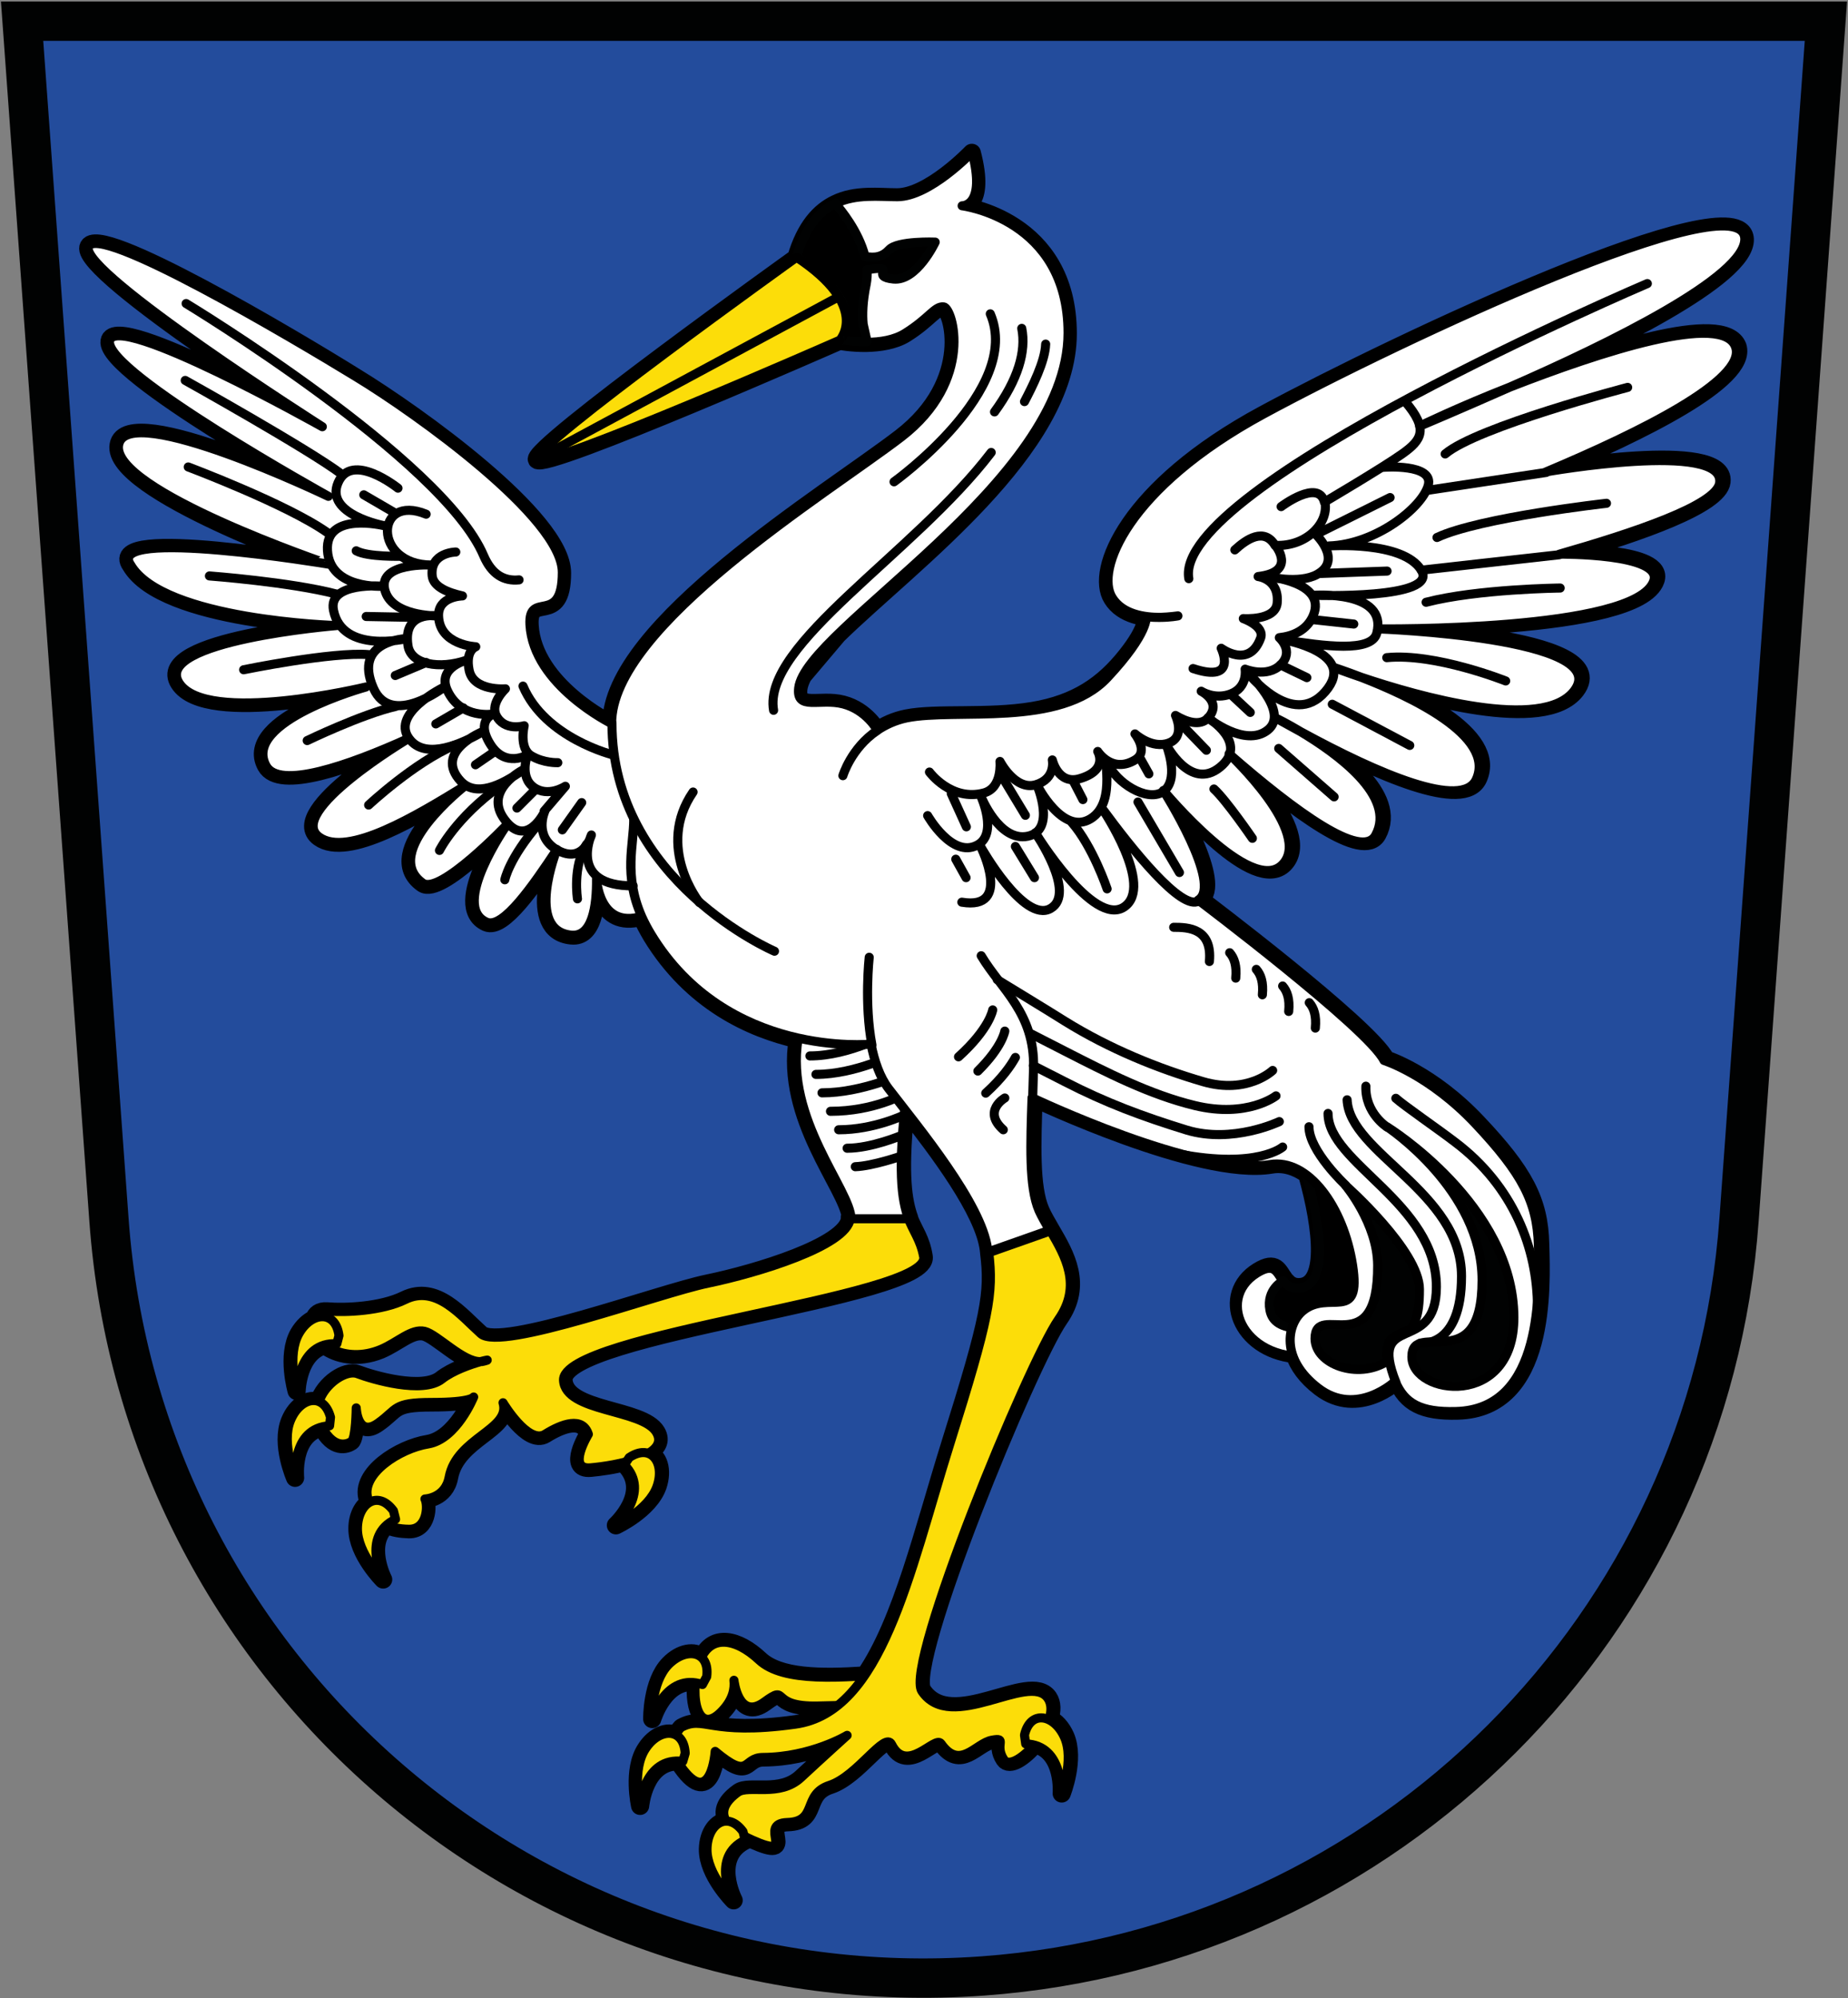 <?xml version="1.0" encoding="utf-8"?>
<!-- Generator: Adobe Illustrator 19.2.1, SVG Export Plug-In . SVG Version: 6.00 Build 0)  -->
<svg version="1.1" id="Layer_1" xmlns="http://www.w3.org/2000/svg" xmlns:xlink="http://www.w3.org/1999/xlink" x="0px" y="0px"
	 viewBox="0 0 610.6 660.3" style="enable-background:new 0 0 610.6 660.3;" xml:space="preserve">
<rect x="0" y="0" width="610.6" height="660.3" fill="#808080" stroke="none"/>
<style type="text/css">
	.st0{fill:#234C9C;stroke:#010202;stroke-width:13;}
	.st1{fill:#010202;stroke:#000000;stroke-width:6;stroke-linejoin:round;stroke-miterlimit:10;}
	.st2{fill:#FCDD09;stroke:#000000;stroke-width:3;stroke-linecap:round;stroke-linejoin:round;stroke-miterlimit:10;}
	.st3{fill:#FFFFFF;stroke:#000000;stroke-width:3;stroke-linecap:round;stroke-linejoin:round;stroke-miterlimit:10;}
	.st4{fill:none;stroke:#000000;stroke-width:3;stroke-linecap:round;stroke-linejoin:round;stroke-miterlimit:10;}
	.st5{stroke:#010202;stroke-width:3;stroke-linecap:round;stroke-linejoin:round;stroke-miterlimit:10;}
	.st6{fill:#010202;stroke:#000000;stroke-width:3;stroke-linecap:round;stroke-linejoin:round;stroke-miterlimit:10;}
</style>
<path class="st0" d="M603.3,7H7.3L36,403c10.7,148.7,140,260.6,288.7,249.9C458.6,643.2,565,536.8,574.6,403L603.3,7z"/>
<path class="st1" d="M498.9,128.1c-9.8,4.3-18.3,7.8-23.8,10.1l1.3-0.8C482,135,489.9,131.7,498.9,128.1
	c32.3-14.2,78.2-36.6,77.6-49.1c-1-19.3-114,33.7-159,58s-55.7,51.7-50,60.7c3.4,5.5,10.7,6.5,15.8,6.5c3.1-0.1,5.9-0.5,5.9-0.5
	s-2.5,0.5-5.9,0.5c-1.6,0-3.2,0-4.6-0.3c0,0,0.9,3.5-6.5,12.8c-7.6,9.6-16.6,15.8-30.9,18.2c-15,2.5-31.8,0.5-41.8,2.5
	c-3.9,0.8-7.1,2.3-9.7,4.1c0,0-3.6-6.7-11.3-8.7c-7.7-2-15.6,2.4-14.7-5.3c0.2-1.3,0.7-2.7,1.5-4.2l11.5-13.6
	c24.7-24.1,76-61.3,76-99.5c0-37.7-35-42-35-42s8,0.3,3.3-17.7c0,0-14,14.7-24.7,14.7c-6,0-13.6-1.1-20.3,2.2
	c-5.2,2.5-10,7.6-13,17.8c0,0-88,63-85.7,66.7c2.3,3.7,100-39.3,100-39.3s4,0.8,9,0.7c4.2-0.1,9-0.8,12.6-3c8-5,9.7-9,12.7-8.7
	c3,0.3,10.3,24.3-14,43c-24.3,18.7-96,62.3-95.7,94.7c0,0-25.9-12.7-27-32.7c-0.7-11.7,10.7,0.7,10.7-17.3s-48-52.3-68.3-64.7
	C97.2,112,31.5,73,29.2,81.7c-2.3,8.7,77.3,59.3,77.3,59.3s-68.7-38.7-70.3-28.3C34.5,123,108.5,164,108.5,164s-66.7-32-69.3-17
	c-2.7,15,67.3,39.7,67.3,39.7s-72.3-12.7-63.3,0c10.7,18.3,68,20,68,20s-61,5-52,19s61.7,1.3,61.7,1.3s-41,11.3-33,26
	c4.4,8,27.2-0.1,47.1-9c0,0-41,24.5-29.5,32.7c9.3,6.7,32.1-7.2,48.1-16.9c0,0-28.2,22-13.9,32.1c5.7,4,27.8-19.3,27.8-19.3
	s-18.9,26.8-6.7,32.2c5.3,2.3,15.3-12.1,23.2-24c0,0-10.7,26.8,4.8,28.3c7,0.7,8.4-9.4,8.3-18.7c0,0,0.7,16.6,14.9,12.5
	c0.9,2,2,4.1,3.3,6.3c13.3,21.8,32.8,30.7,48.3,34.2h0c-4.3,25.9,16.4,48.9,17.5,58.7h-0.3c0,0.2,0,0.5,0,0.7c-1,9-31,18-47,21.3
	c-16,3.3-68.3,22.7-75,16.7c-6.7-6-14.8-16.3-25-11.3c-7.7,3.8-19.7,4.3-25.7,3.8c-2.6-0.2-3.8,1-4.3,2.5c-1.8,0.8-3.7,2.5-5.1,4.9
	c-4.1,7.2-0.7,18.9-0.7,18.9s0.3-12.7,9.3-15.1c4,3,10.8,4.6,18.4,1.5c5.7-2.4,10.1-7,14.5-6c4.2,1,12.8,10.3,18.5,10
	c2.3-0.6,3.2-0.7,0.9-0.1c-0.3,0.1-0.6,0.1-0.9,0.1c-3.2,0.9-9.1,2.9-12.8,5.8c-6.3,5-22.9,0.1-27.9-1.8c-3.7-1.4-10.8,3.2-12.7,9.3
	c-3.2-1.4-7.4,1.1-9.5,6.2c-3.2,7.7,1.7,18.8,1.7,18.8s-1.5-14.2,8.9-16.7c3.9,7.3,8.1,5.7,9.6,4.7c1.5-1,1.6-11.1,1.6-11.1
	s0.4,9.8,7.1,5.1c6.7-4.6,4.7-6.9,17.9-6.9s13.8-1.8,13.8-1.8s-5.6,13.9-15,15.5c-9.4,1.5-22.6,10-19.9,18.2
	c0.1,0.4,0.3,0.8,0.5,1.2c-2.2,1.3-3.9,4.5-3.9,8.5c-0.1,8.3,8.5,16.9,8.5,16.9s-6.1-11.8,1.3-18.1c2.1,1.1,4.5,1.4,7.2,1.5
	c6.1,0.1,6.4-7.9,5.3-10c0,0,6.7-0.2,8-7.2c2.4-13,20.5-15.8,17.8-24.6c0,0,8.3,13.9,13.9,10.4s12.4-5.9,14.3,0
	c0,0-7.3,11.9,0.8,11.1c3.1-0.3,7.7-0.9,12-2.1l-0.7,1c9,9.2-3,20.1-3,20.1s11-5.1,13.8-13c1.8-5.3,0.3-9.9-3.1-10.9
	c2.9-1.7,4.4-4,2.7-6.9c-4.6-7.8-30.1-6.6-30.7-17.2c-0.9-15.6,121.2-27.3,119-40.8c-0.9-5.7-3.1-8.2-4.9-12.7h0.1
	c-2-5.5-3.4-14.1-1.4-34.3c0,0,0.1,0,0.1,0l-0.1,0c0.1-0.6,0.1-1.2,0.2-1.8c10.7,13.7,25.9,33.7,27.5,46.4c0,0.3,0.1,0.7,0.1,1
	c1.7,13.5,0.4,21.2-12.8,63.2c-9,28.8-16,58.8-28.2,76.6c-14.9,1-28.4,0.8-34.8-5.2c-7.3-6.8-15.3-8.5-19-0.8
	c-2.5-2.3-7.1-1.6-10.9,2.3c-5.8,5.9-5.6,18.1-5.6,18.1s4-13.6,14.5-12.1c-0.8,9,2.3,16.7,9,9.3c3.4-3.7,4-7.1,3.7-9.9
	c0,0,1.5,13.4,10,7.2c8.5-6.2,1.2,1.7,17.7,1.3c2.4,0,4.5-0.1,6.4-0.1c-4,3.2-8.6,5.3-13.8,6c-28.8,4-30-3.1-37.8,1.1
	c0,0-1,0.9-1.7,2.6c-2.9-1.6-7.2,0-10.1,4.5c-4.6,6.9-1.9,18.8-1.9,18.8s1.3-14.9,12.7-14.7c0.3,0.6,0.6,1.1,1.1,1.7
	c10,14.1,11.3-5,11.3-5c11.8,9.8,8.8,2,15.8,2c15.9-0.1,27.8-7.3,27.8-7.3s-8.3,7.5-15.3,14s-17.3,2.3-20.8,4.8
	c-2.4,1.7-6.5,5.3-3.8,9.6c-3.4,0-6.3,3.8-6.4,9.2c-0.1,8.3,8.5,16.9,8.5,16.9s-7.5-14.4,4.1-19.9l-0.4-1.4c0.8,0.4,1.7,0.9,2.7,1.3
	c15.3,6.8,1.3-5.5,11.5-5.8c10.3-0.3,4.8-9.3,14-12.3s18.3-18,20.5-13.5c5,10,14.3-3,16.3-0.3c6.3,9,11.4-0.1,16.8-1.1
	c5.4-1,0.7,1.4,4,6.4c1.6,2.4,6.2-0.5,10-5c10,2.5,8.9,16.3,8.9,16.3s4.5-11.3,1.2-18.9c-1.3-2.9-3.2-4.9-5.2-5.8
	c0.8-2.6,0.9-5.1-0.4-7c-6.2-8.8-32,12-41.6-2.3c-5.9-8.8,35.2-108.6,45.2-122.9c7.8-11.2,2.1-21-2.7-29.2c-1.3-2.3-2.6-4.4-3.5-6.5
	c-3.4-7.7-2.8-22.4-2.3-37.3c0,0,54.9,26.1,78.6,22.1c4.1-0.7,8.2,0.6,11.8,3.2c5.1,18.3,7.2,37.6-3.1,37.3c-0.3,0-0.5,0-0.7-0.1
	c-0.1,0-0.1,0-0.2,0c-0.2,0-0.3-0.1-0.5-0.1c-0.1,0-0.1,0-0.2-0.1c-0.2,0-0.3-0.1-0.4-0.2c-0.1,0-0.1,0-0.2-0.1
	c-0.2-0.1-0.4-0.2-0.5-0.3c0,0-0.1,0-0.1-0.1c-0.1-0.1-0.3-0.2-0.4-0.3c-0.1,0-0.1-0.1-0.1-0.1c-0.1-0.1-0.2-0.2-0.3-0.3
	c0,0-0.1-0.1-0.1-0.1c-0.1-0.1-0.2-0.2-0.3-0.3c0,0,0,0-0.1-0.1c-0.1-0.1-0.2-0.3-0.3-0.4c-2.1-2.7-2.7-6.3-8.7-2.6
	c-12.4,7.7-5.8,25.4,12,27.3c1.2,3.6,3.8,7.4,8.5,11c12.7,9.7,25.4-2.3,25.4-2.3c3.1,7.4,8.5,10.3,20,10c29.3-0.7,27.7-40.7,27.3-55
	c-0.3-14.3-5.3-23.7-20.7-40c-15.3-16.3-30.3-21-30.3-21c-5.3-10.7-61.4-53-61.4-53c7.6-4.6-8.5-32.2-11.1-36.6c0,0,0.1,0,0.1-0.1
	c3.7,4.5,29.3,34.7,38.8,25c10.2-10.5-17.4-36.4-17.6-36.6c0,0,0,0,0,0c22,19.3,43.8,35.1,48.4,26.9c7-12.8-13-27.2-24.7-34.2
	c-2.6-1.4-5.2-2.9-7.8-4.3c0,0,3.3,1.6,7.8,4.3c25.5,13.8,53.4,25.9,58,15.7c6.5-14.4-22.5-27.8-38-33.7c-4.9-1.6-8.3-2.9-9.1-3.2
	c0,0,0,0,0,0c0.8,0.3,4.3,1.4,9.1,3.2c18.7,6.3,59.9,18.1,70.3,4.5c13.5-17.8-64.7-20.5-64.7-20.5s85.2,1.1,91-15.8
	c3.2-9.2-29.1-8.9-29.1-8.9c24-6.9,50-16.1,50.9-23.6c1.7-14-57.3-3.6-57.3-3.6c31-13,66-30.3,62.6-41.1
	C569.7,103,528.7,116.5,498.9,128.1z M276.1,96.6c0.4,0.5,0.7,0.9,1,1.4c0.6,0.9,1.1,1.9,1.4,2.9C278,99.6,277.2,98.1,276.1,96.6z"
	/>
<g>
	<g>
		<path class="st2" d="M297,552.8c-19.2,1.7-38.2,3.2-46.2-4.3c-8-7.5-17-8.8-20,1.8c-3,10.7-0.2,23.8,8,14.8c3.4-3.7,4-7.1,3.7-9.9
			c0,0,1.5,13.4,10,7.2s1.2,1.7,17.7,1.3c16.5-0.3,20.2-0.7,20.2-0.7"/>
		<path class="st2" d="M313.8,477.2c-13.5,43-22.3,88.5-51,92.5s-30-3.1-37.8,1.1c0,0-5.5,5.1,0,12.9c10,14.1,11.3-5,11.3-5
			c11.8,9.8,8.8,2,15.8,2c15.9-0.1,27.8-7.3,27.8-7.3s-8.3,7.5-15.3,14s-17.3,2.3-20.8,4.8s-10.5,9,4.8,15.8
			c15.3,6.8,1.3-5.5,11.5-5.8c10.3-0.3,4.8-9.3,14-12.3s18.3-18,20.5-13.5c5,10,14.3-3,16.3-0.3c6.3,9,11.4-0.1,16.8-1.1
			c5.4-1,0.7,1.4,4,6.4s19.8-12.8,14.5-20.3c-6.2-8.8-32,12-41.6-2.3c-5.9-8.8,35.2-108.6,45.2-122.9c7.8-11.2,2.1-21-2.7-29.2
			l-20.4,7.2C328.3,427.5,327,435.2,313.8,477.2z"/>
		<path class="st2" d="M299.9,402h-19c0,0.2,0,0.5,0,0.7c-1,9-31,18-47,21.3c-16,3.3-68.3,22.7-75,16.7c-6.7-6-14.8-16.3-25-11.3
			c-7.7,3.8-19.7,4.3-25.7,3.8c-4.1-0.3-4.7,2.9-4.7,5.3c0.2,5.2,10.2,12.4,22.3,7.4c5.7-2.4,10.1-7,14.5-6c4.2,1,12.8,10.3,18.5,10
			c2.3-0.6,3.2-0.7,0.9-0.1c-0.3,0.1-0.6,0.1-0.9,0.1c-3.2,0.9-9.1,2.9-12.8,5.8c-6.3,5-22.9,0.1-27.9-1.8s-16.4,7.4-12.3,16.3
			s8.8,7.1,10.3,6.1s1.6-11.1,1.6-11.1s0.4,9.8,7.1,5.1s4.8-6.9,17.9-6.9s13.8-1.8,13.8-1.8s-5.6,13.9-15,15.5
			c-9.4,1.5-22.6,10-19.9,18.2s7.4,9.9,13.5,10s6.4-7.9,5.3-10c0,0,6.7-0.2,8-7.2c2.4-13,20.5-15.8,17.8-24.6
			c0,0,8.3,13.9,13.9,10.4s12.4-5.9,14.3,0c0,0-7.3,11.9,0.8,11.1c8-0.7,26.3-3.9,21.7-11.7s-30.1-6.6-30.7-17.2
			c-0.9-15.6,121.2-27.3,119-40.8C304.1,409.4,301.7,407,299.9,402z"/>
		<g>
			<path class="st2" d="M109.2,468.3c-2.2-8.3-10-6.7-13.2,1c-3.2,7.7,1.7,18.8,1.7,18.8s-1.7-16.2,11.2-17L109.2,468.3z"/>
			<path class="st2" d="M112,441.3c-1.1-8.5-9.1-7.9-13.2-0.7c-4.1,7.2-0.7,18.9-0.7,18.9s0.4-16.2,13.2-15.5L112,441.3z"/>
			<path class="st2" d="M207.9,481.6c7.2-4.8,11.9,1.7,9.2,9.5c-2.7,7.8-13.8,13-13.8,13s12-11,3-20.1L207.9,481.6z"/>
			<path class="st2" d="M130,499.2c-5.1-7-11.8-2.5-11.9,5.8s8.5,16.9,8.5,16.9s-7.5-14.4,4.1-19.9L130,499.2z"/>
		</g>
		<g>
			<path class="st2" d="M226.4,579.3c-0.5-8.6-8.6-8.4-13.1-1.5c-4.6,6.9-1.9,18.8-1.9,18.8s1.4-16.2,14.2-14.6L226.4,579.3z"/>
			<path class="st2" d="M233.5,554c1.1-8.5-6.7-9.9-12.6-4c-5.8,5.9-5.6,18.1-5.6,18.1s4.6-15.6,16.8-11.5L233.5,554z"/>
			<path class="st2" d="M338.5,573.3c1.9-8.4,9.8-6.9,13.2,0.7s-1.2,18.9-1.2,18.9s1.2-16.2-11.6-16.7L338.5,573.3z"/>
			<path class="st2" d="M245.5,605.2c-5.1-7-11.8-2.5-11.9,5.8c-0.1,8.3,8.5,16.9,8.5,16.9s-7.5-14.4,4.1-19.9L245.5,605.2z"/>
		</g>
	</g>
	<g>
		<path class="st3" d="M299.7,360.2l3.1-23.2l-39.1,6.3c-4.4,26.4,17.4,49.9,17.5,59.4h19C297.9,396.5,296.4,386.3,299.7,360.2z"/>
		<g>
			<path class="st4" d="M297.8,382c0,0-9.5,3.3-15.2,3.5"/>
			<path class="st4" d="M297.8,375.2c0,0-9.9,4.2-17.9,4.2"/>
			<path class="st4" d="M298.8,368.4c0,0-10,4.9-21.7,4.9"/>
			<path class="st4" d="M298.5,361.6c0,0-9.8,5.6-24.1,5.6"/>
			<path class="st4" d="M298.3,354.8c0,0-13.5,6.3-26.7,6.3"/>
			<path class="st4" d="M296.3,348c0,0-13.5,7-26.7,7"/>
			<path class="st4" d="M294.3,341.2c0,0-13.5,7.7-26.7,7.7"/>
		</g>
	</g>
	<g>
		<path class="st3" d="M429.3,380.7c6.5,20,11,45.4-0.8,45c-7.3-0.3-4.5-10.5-13.3-5c-14,8.8-3.8,30.3,19.8,27.3s28-35,28-35
			L429.3,380.7z"/>
		<path class="st5" d="M424,423.2c0,0-5.7,2.8-4.4,9.7c1.5,7.8,12.3,7.1,35.8,4.1s-26-56.4-26-56.4c6.5,20,11,45.4-0.8,45
			C426.3,425.6,425,424.5,424,423.2"/>
	</g>
	<path class="st3" d="M212,302.8c-6.1-13.8-2.6-23.6-2.6-32.1C209.5,279.2,206,289,212,302.8c-14.2,4.2-14.9-12.5-14.9-12.5
		c0.1,9.2-1.4,19.3-8.3,18.7c-15.5-1.5-4.8-28.3-4.8-28.3c-7.9,11.9-17.8,26.3-23.2,24c-12.2-5.3,6.7-32.2,6.7-32.2
		s-22.2,23.3-27.8,19.3c-14.3-10.1,13.9-32.1,13.9-32.1c-16,9.8-38.7,23.6-48.1,16.9C94,268.4,135,244,135,244
		c-19.9,9-42.8,17-47.1,9c-8-14.7,33-26,33-26s-52.7,12.7-61.7-1.3s52-19,52-19s-57.3-1.7-68-20c-9-12.7,65.3-0.3,65.3-0.3
		S36.5,162,39.2,147c2.7-15,69.3,17,69.3,17s-74-41-72.3-51.3c1.7-10.3,70.3,28.3,70.3,28.3S26.8,90.3,29.2,81.7
		c2.3-8.7,68,30.3,88.3,42.7c20.3,12.3,68.3,46.7,68.3,64.7s-11.3,5.7-10.7,17.3c1.1,20,27,32.7,27,32.7
		c-0.3-32.3,71.3-76,95.7-94.7c24.3-18.7,17-42.7,14-43c-3-0.3-4.7,3.7-12.7,8.7c-3.6,2.3-8.5,3-12.6,3c0,0-15.2-32.7-10.3-45.9
		c6.7-3.2,14.3-2.2,20.3-2.2c10.7,0,24.7-14.7,24.7-14.7c4.7,18-3.3,17.7-3.3,17.7s35,4.3,35,42c0,49.7-86.7,97.7-89,117.3
		c-0.9,7.7,7,3.3,14.7,5.3c7.7,2,11.3,8.7,11.3,8.7c2.7-1.8,5.9-3.3,9.7-4.1c16.3-3.3,50.7,3.4,66.3-13.3c14-15,12.8-20.2,12.8-20.2
		c1.4,0.3,3.1,0.3,4.6,0.3c3.4,0,5.9-0.5,5.9-0.5s-2.8,0.4-5.9,0.5c-5.2,0-12.4-1-15.8-6.5c-5.7-9,5-36.3,50-60.7s158-77.3,159-58
		c0.6,12.6-45.3,35-77.6,49.1c-17.3,6.8-29.8,12.9-29.8,12.9s12.4-5.2,29.8-12.9c29.7-11.6,70.8-25.1,74.6-13.1
		c3.4,10.8-31.7,28.1-62.6,41.1c0,0,59-10.4,57.3,3.6c-0.9,7.5-28.9,16.7-52.9,23.6c0,0,34.3-0.3,31.1,8.9
		c-5.8,16.8-91,15.8-91,15.8s78.2,2.8,64.7,20.5c-10.4,13.6-51.6,1.8-70.3-4.5c-5.5-2.1-9.2-3.3-9.2-3.3s3.6,1.4,9.2,3.3
		c15.5,6,44.5,19.3,38,33.7c-4.6,10.2-32.5-1.8-58-15.7c-4.5-2.7-7.8-4.3-7.8-4.3c2.6,1.4,5.2,2.9,7.8,4.3
		c11.7,7,31.8,21.3,24.7,34.2c-4.5,8.2-26.3-7.6-48.4-26.9c0,0,27.9,26.1,17.6,36.6s-39.3-24.5-39.3-24.5s19.8,31.2,11.5,36.2
		c0,0,56.1,42.3,61.4,53c0,0,15,4.7,30.3,21c15.3,16.3,20.3,25.7,20.7,40c0.3,14.3,2,54.3-27.3,55c-11.5,0.3-16.9-2.6-20-10
		c0,0-12.7,12-25.4,2.3s-10.3-21.2-5.2-25.5c8.7-7.3,19.5,4.3,16.5-15.2c-3-19.3-14.7-35.3-27.3-33.2c-23.8,4-78.6-22.1-78.6-22.1
		c-0.5,14.9-1.1,29.5,2.3,37.3c0.9,2,2.2,4.2,3.5,6.5l-20.4,7.2c0-0.3-0.1-0.7-0.1-1c-1.9-14.9-22.7-40-32.7-53
		c-2.9-3.8-4.7-9.1-5.8-14.7l0,0c0,0-47.7,4.9-72.7-36.3C214,306.9,212.9,304.8,212,302.8"/>
	<g>
		<path class="st4" d="M202.2,239c0,52.3,53.7,75.3,53.7,75.3"/>
		<path class="st4" d="M287.2,316.3c0,0-1.7,15.4,0.9,29"/>
		<path class="st4" d="M324.2,315.8c6.7,11.2,17.7,19,17.3,37c-0.1,3.4-0.2,6.8-0.3,10.2"/>
		<path class="st4" d="M229,261.7c-12.5,18.2,2.1,36.5,2.1,36.5"/>
		<path class="st4" d="M396.1,297.7c-5.7,3.5-22.3-17.4-31.9-30.5c0,0,17.4,25.7,7.2,32.5s-29.3-24.5-29.3-24.5s13.8,20,5,25
			s-23-20.3-23-20.3s10.5,21-6.3,18.2"/>
		<path class="st4" d="M289.8,241.4c-8.6,5.8-11.3,14.9-11.3,14.9"/>
		<g>
			<path class="st4" d="M255.6,234.7c-3.8-21.8,46.4-51.8,71.9-85.2"/>
			<path class="st4" d="M327.2,103.7c10.7,25-31.8,55.5-31.8,55.5"/>
			<path class="st4" d="M337.6,108.5c1.5,7.6-1.2,16.9-9,27.6"/>
			<path class="st4" d="M345.5,113.7c-0.2,5.8-4.5,14.2-7,19"/>
		</g>
		<g>
			<path class="st4" d="M422.7,370.6c0,0-15.4,7.4-30.6,2.8c-14.6-4.5-26.7-9-40.3-16c-7.8-4-10.4-5.3-10.4-5.3"/>
			<path class="st4" d="M421.6,362.1c0,0-9.4,7.4-26.8,3.2c-14.9-3.6-29.3-11-43-18c-13.7-7-11.5-5.9-11.5-5.9"/>
			<path class="st4" d="M420.5,353.7c0,0-8.3,8-23,3.7c-14.7-4.3-30.7-10.7-45.7-20c-3.9-2.5-22.3-13.7-22.3-13.7"/>
			<path class="st4" d="M423.8,379c0,0-8.3,7.3-34.3,2.3"/>
		</g>
		<g>
			<path class="st4" d="M328,333.7c0,0-1,6.2-11.3,15.5"/>
			<path class="st4" d="M332,340.7c0,0-0.8,5.2-8.9,13.2"/>
			<path class="st4" d="M335.5,349.4c-1.5,2.7-4.3,6.8-9.8,11.8"/>
			<path class="st4" d="M332,362.8c0,0-7.5,4.3-0.5,10.5"/>
		</g>
		<g>
			<path class="st4" d="M387.8,306.4c4.8,0,12.8,0.3,11.8,11.3"/>
			<path class="st4" d="M406.3,314.8c1.5,1.7,2.4,4.3,2,8.4"/>
			<path class="st4" d="M415.1,320.3c1.5,1.7,2.4,4.3,2,8.4"/>
			<path class="st4" d="M423.8,325.8c1.5,1.7,2.4,4.3,2,8.4"/>
			<path class="st4" d="M432.6,331.3c1.5,1.7,2.4,4.3,2,8.4"/>
		</g>
	</g>
	<g>
		<path class="st4" d="M544.3,93.7c0,0-157,67-151.5,97.5"/>
		<path class="st4" d="M537.8,128c0,0-49.7,13-60.3,22"/>
		<path class="st4" d="M530.8,166.3c0,0-42,4.7-56,11.3"/>
		<path class="st4" d="M515.5,194.3c0,0-27.3,0.3-44.3,4.7"/>
		<path class="st4" d="M497.5,225c0,0-23.3-9.3-39.3-7.7"/>
		<line class="st4" x1="465.8" y1="246.3" x2="440.2" y2="232.7"/>
		<line class="st4" x1="440.8" y1="263.3" x2="422.5" y2="247.3"/>
		<path class="st4" d="M413.8,277c0,0-8.7-12.7-12.7-16.3"/>
		<line class="st4" x1="376" y1="265" x2="389.7" y2="288.3"/>
		<path class="st4" d="M365.8,293.7c0,0-4.7-14-11.7-22"/>
		<line class="st4" x1="335.5" y1="279.7" x2="341.8" y2="290"/>
		<line class="st4" x1="315.8" y1="283.9" x2="319.2" y2="290"/>
		<line class="st3" x1="471.8" y1="162" x2="510.9" y2="156.1"/>
		<line class="st3" x1="469.6" y1="188.4" x2="515.2" y2="183.3"/>
	</g>
	<g>
		<path class="st4" d="M457.1,154.4c0,0,16.8-1.3,14.8,6s-17.3,19.5-32.8,20c0,0,24.5-1.8,30.5,8s-35.5,8.3-35.5,8.3
			s24.5-1.8,20.8,12.5c-1.7,6.5-17.4,4.3-30.8,2.2c0,0,24.8,4.3,13.8,17.1s-26-6.6-26-6.6s14.5,13.3,7,19.3s-19.8-4-19.8-4
			s13.8,8.3,4,16.3c-9.8,8-17.8-7.5-17.8-7.5s4.3,10.5-0.3,15s-14.8-1.3-18.3-7.5c-3.5-6.3,3,11.2-6.3,17s-17.8-11.2-17.8-11.2
			s6.5,15-3,17s-15.5-13.2-15.5-13.2s5.8,12.6-1.3,16.2c-8.3,4.3-16.3-9.8-16.3-9.8"/>
		<line class="st4" x1="459.3" y1="164.4" x2="435.6" y2="176.2"/>
		<line class="st4" x1="458.3" y1="188.7" x2="436" y2="189.5"/>
		<line class="st4" x1="447.3" y1="206.2" x2="433.5" y2="204.7"/>
		<line class="st4" x1="431.8" y1="223.9" x2="423.1" y2="219.7"/>
		<line class="st4" x1="376.8" y1="250.7" x2="379.6" y2="255.7"/>
		<line class="st4" x1="398.6" y1="247.9" x2="389.7" y2="238.7"/>
		<line class="st4" x1="413.1" y1="235.4" x2="407.3" y2="230"/>
		<line class="st4" x1="357.8" y1="264.2" x2="354.8" y2="258.4"/>
		<line class="st4" x1="338.8" y1="269.4" x2="331.5" y2="257.3"/>
		<line class="st4" x1="319.3" y1="273.2" x2="314.3" y2="262.2"/>
		<path class="st4" d="M423.3,167.4c0,0,12.3-9.3,14.3-1.5c0,0,19.5-11.5,25.8-16s8.8-8,0.8-17.3"/>
		<path class="st4" d="M410.8,209.9"/>
		<path class="st4" d="M434.2,176c0,0,9.8,8.9,1,13.8c-6,3.3-16.5,0.7-16.5,0.7s19.9,1.7,15.2,12.9c-2.1,4.9-6.7,6.8-11.2,7.3
			c0,0,5,4.4,0.5,8.9s-11.8,1.5-11.8,1.5s1,6-4.8,8.2c-5.3,2-9.7-0.9-9.7-0.9s7,3.5,2.3,8.8c-2.7,2.9-7.3,1.3-10.8-0.8
			c0,0,3.4,7-2.2,9.1s-11.2-3-11.2-3s4.6,5.7,0.2,8.5c-7.7,4.8-12.5-2.7-12.5-2.7s3.7,6.2-6,9c-7.1,2.1-9-6.2-9-6.2s1.3,6.2-5.5,8.2
			s-11.8-7.7-11.8-7.7s0.9,8.7-5.3,10.4c-10.8,2.9-18-6.9-18-6.9"/>
		<path class="st4" d="M437.7,165.5c1.7,7.2-6,15.2-16.3,14.7c0,0,7.3,8.8-5.7,10.3c0,0,7,0.8,6.3,8.7c-0.5,6-11.2,5.2-11.2,5.2
			s7.2,2.5,5.7,6.5c-3.8,10.2-13,3.3-13,3.3s5.7,11.7-9.3,6.7"/>
		<path class="st4" d="M408,181.7c3.8-3.5,9.7-7.5,13.3-1.5"/>
	</g>
	<g>
		<path class="st4" d="M172.8,226.7c7.3,17.3,30,22.8,30,22.8"/>
		<path class="st4" d="M131.5,161.3c0,0-15.3-12.3-19.8-1.8s15.2,14.2,15.2,14.2s-19.5-4.8-18.7,8.2c0.8,13,18.4,11.8,18.4,11.8
			s-18.4-1.6-16.4,8c2.9,14.5,24.2,9.3,24.2,9.3s-18,0.5-11,16.4c5.8,13.2,23.4-0.4,23.4-0.4s-18.9,9.1-11,17.8
			c5.4,6,16.7,1.1,23.8-3.1c0,0-16.6,6.6-7.3,16.5c4.9,5.1,13,1.6,20.5-3.8c0,0-13.4,6.8-6,16.5c7.3,9.7,13.2-2.8,13.2-2.8
			s-3.8,8.3,4.2,12.8c8.6,4.8,11.2-5,11.2-5s-7.7,16.9,13.8,16.8"/>
		<path class="st4" d="M140.8,169.9c-17-7-17.7,16.8,1.8,16.8c0,0-17.5-1-15.5,8c2,9,17.2,8.8,17.2,8.8s-11.3-1.8-9.5,9.8
			c0.9,6.2,10.3,8,19.5,4.8c0,0-10,2.4-6.5,10c4.5,9.8,15.3,7.8,15.3,7.8s-6.1,2-1.1,10s12.3,3.5,12.3,3.5s-2.8,7.2,2,10.7
			s10.5-0.3,10.5-0.3l-7,8.2"/>
		<path class="st4" d="M150.6,182.4c0,0-8.6,0.1-7.8,7.9c0.4,3.6,5.1,5.5,10,6.6c0,0-8.1,0.1-7.9,6.6c0.3,9.7,12.3,10.2,12.3,10.2
			s-3.5,1.2-2.2,7.7c1.4,7.1,12,6.2,12,6.2s-5,4.7-3.1,8.7c2.7,5.5,9.3,3.5,9.3,3.5s-1.8,7.4,2.3,9.9s8.8,2.3,8.8,2.3"/>
		<line class="st4" x1="192.2" y1="265.2" x2="185.8" y2="274.2"/>
		<line class="st4" x1="176.5" y1="261.3" x2="170.8" y2="267"/>
		<line class="st4" x1="163.2" y1="248.5" x2="157.1" y2="252.7"/>
		<line class="st4" x1="153.1" y1="233.9" x2="144" y2="239.2"/>
		<line class="st4" x1="140.8" y1="218.9" x2="130.6" y2="223.2"/>
		<line class="st4" x1="137.5" y1="204" x2="121" y2="203.7"/>
		<path class="st4" d="M132.5,183.8c0,0-11,0.3-14.8-1.8"/>
		<line class="st4" x1="120.2" y1="163.5" x2="130.5" y2="169.5"/>
	</g>
	<g>
		<path class="st4" d="M61.5,100.3c0,0,84.7,51.3,98.3,83.3c2.7,6.3,6.8,8.5,11.7,8"/>
		<path class="st4" d="M61.2,125.7c0,0,40.7,22.7,51.7,31"/>
		<path class="st4" d="M62.2,154.3c0,0,32.7,12.3,46,21.7"/>
		<path class="st4" d="M69.2,190.3c0,0,26.7,2,42,6"/>
		<path class="st4" d="M80.5,221.3c0,0,29.3-6,41.3-5"/>
		<path class="st4" d="M101.5,244.7c0,0,18-8.7,29.3-11.3"/>
		<path class="st4" d="M121.8,266c0,0,15-14,28.3-19.7"/>
		<path class="st4" d="M145.2,281c0,0,5.3-10.7,20-21.3"/>
		<path class="st4" d="M166.8,290.7c0,0,1.3-7,11.2-18.5"/>
		<path class="st4" d="M190.8,297c0,0-1.7-10.7,3-18"/>
	</g>
	<g>
		<path class="st4" d="M508,432c0-19.5-8-40.1-27.2-54.6c-5.6-4.3-16.8-12-19.6-14.5"/>
		<path class="st3" d="M438.8,367.9c0,16.5,35.8,29.6,35.8,57.3c0,23-22.8,7.8-13.4,31.5"/>
		<path class="st6" d="M489.7,423c0,32.7-23.2,12.7-23.2,25.3c0,12.7,33.7,17.3,33.7-13c-0.1-37.2-41.8-62.9-41.8-62.9
			S489.7,393.1,489.7,423z"/>
		<path class="st6" d="M455.2,418c0.2,32.7-20.7,11.7-20.7,24.3c0,8.4,14.1,13.7,23.8,7.5c0,0-0.8-5,1.2-7.2c1.3-1.5,7-3.6,7-3.6
			c0.6-2.5,2.5-3,2.5-13c0-12.7-24.4-34.3-24.4-34.3S455.1,404.2,455.2,418z"/>
		<path class="st4" d="M451.3,358.9c-0.3,8.9,7,13.5,7,13.5"/>
		<path class="st4" d="M445.1,363.4c0.8,17.7,37.8,30.4,37.8,58.3c0,24-13.6,22.1-13.6,22.1"/>
		<path class="st4" d="M432.5,372.3c0,8,12.1,19.3,12.1,19.3"/>
	</g>
	<g>
		<path class="st5" d="M293.8,82.5c-2.1,2.3-4.6,2.9-8,2.2c-2.1-8.3-8.1-15.5-9.5-17.1l-0.1-0.5c-5.2,2.5-10,7.6-13,17.8
			c0,0,9.7,6.7,14,13c4.3,6.3,0.3,14.3,0.3,14.3s4,0.8,9,0.7l-1.3-5.8c-0.3-3.1-0.2-7.5,1-13.2c0.3-1.6,0.4-3.2,0.3-4.8
			c0.7-0.1,1.4-0.2,2.3-0.3c6.9-0.8-1.3,2.6,6.4,3.4S309,80,309,80S296.6,79.5,293.8,82.5z"/>
		<path class="st2" d="M263.2,85c0,0-88,63-85.7,66.7c2.3,3.7,100-39.3,100-39.3S287.8,101.3,263.2,85z"/>
		<line class="st3" x1="277.2" y1="98" x2="177.5" y2="151.7"/>
	</g>
</g>
</svg>
